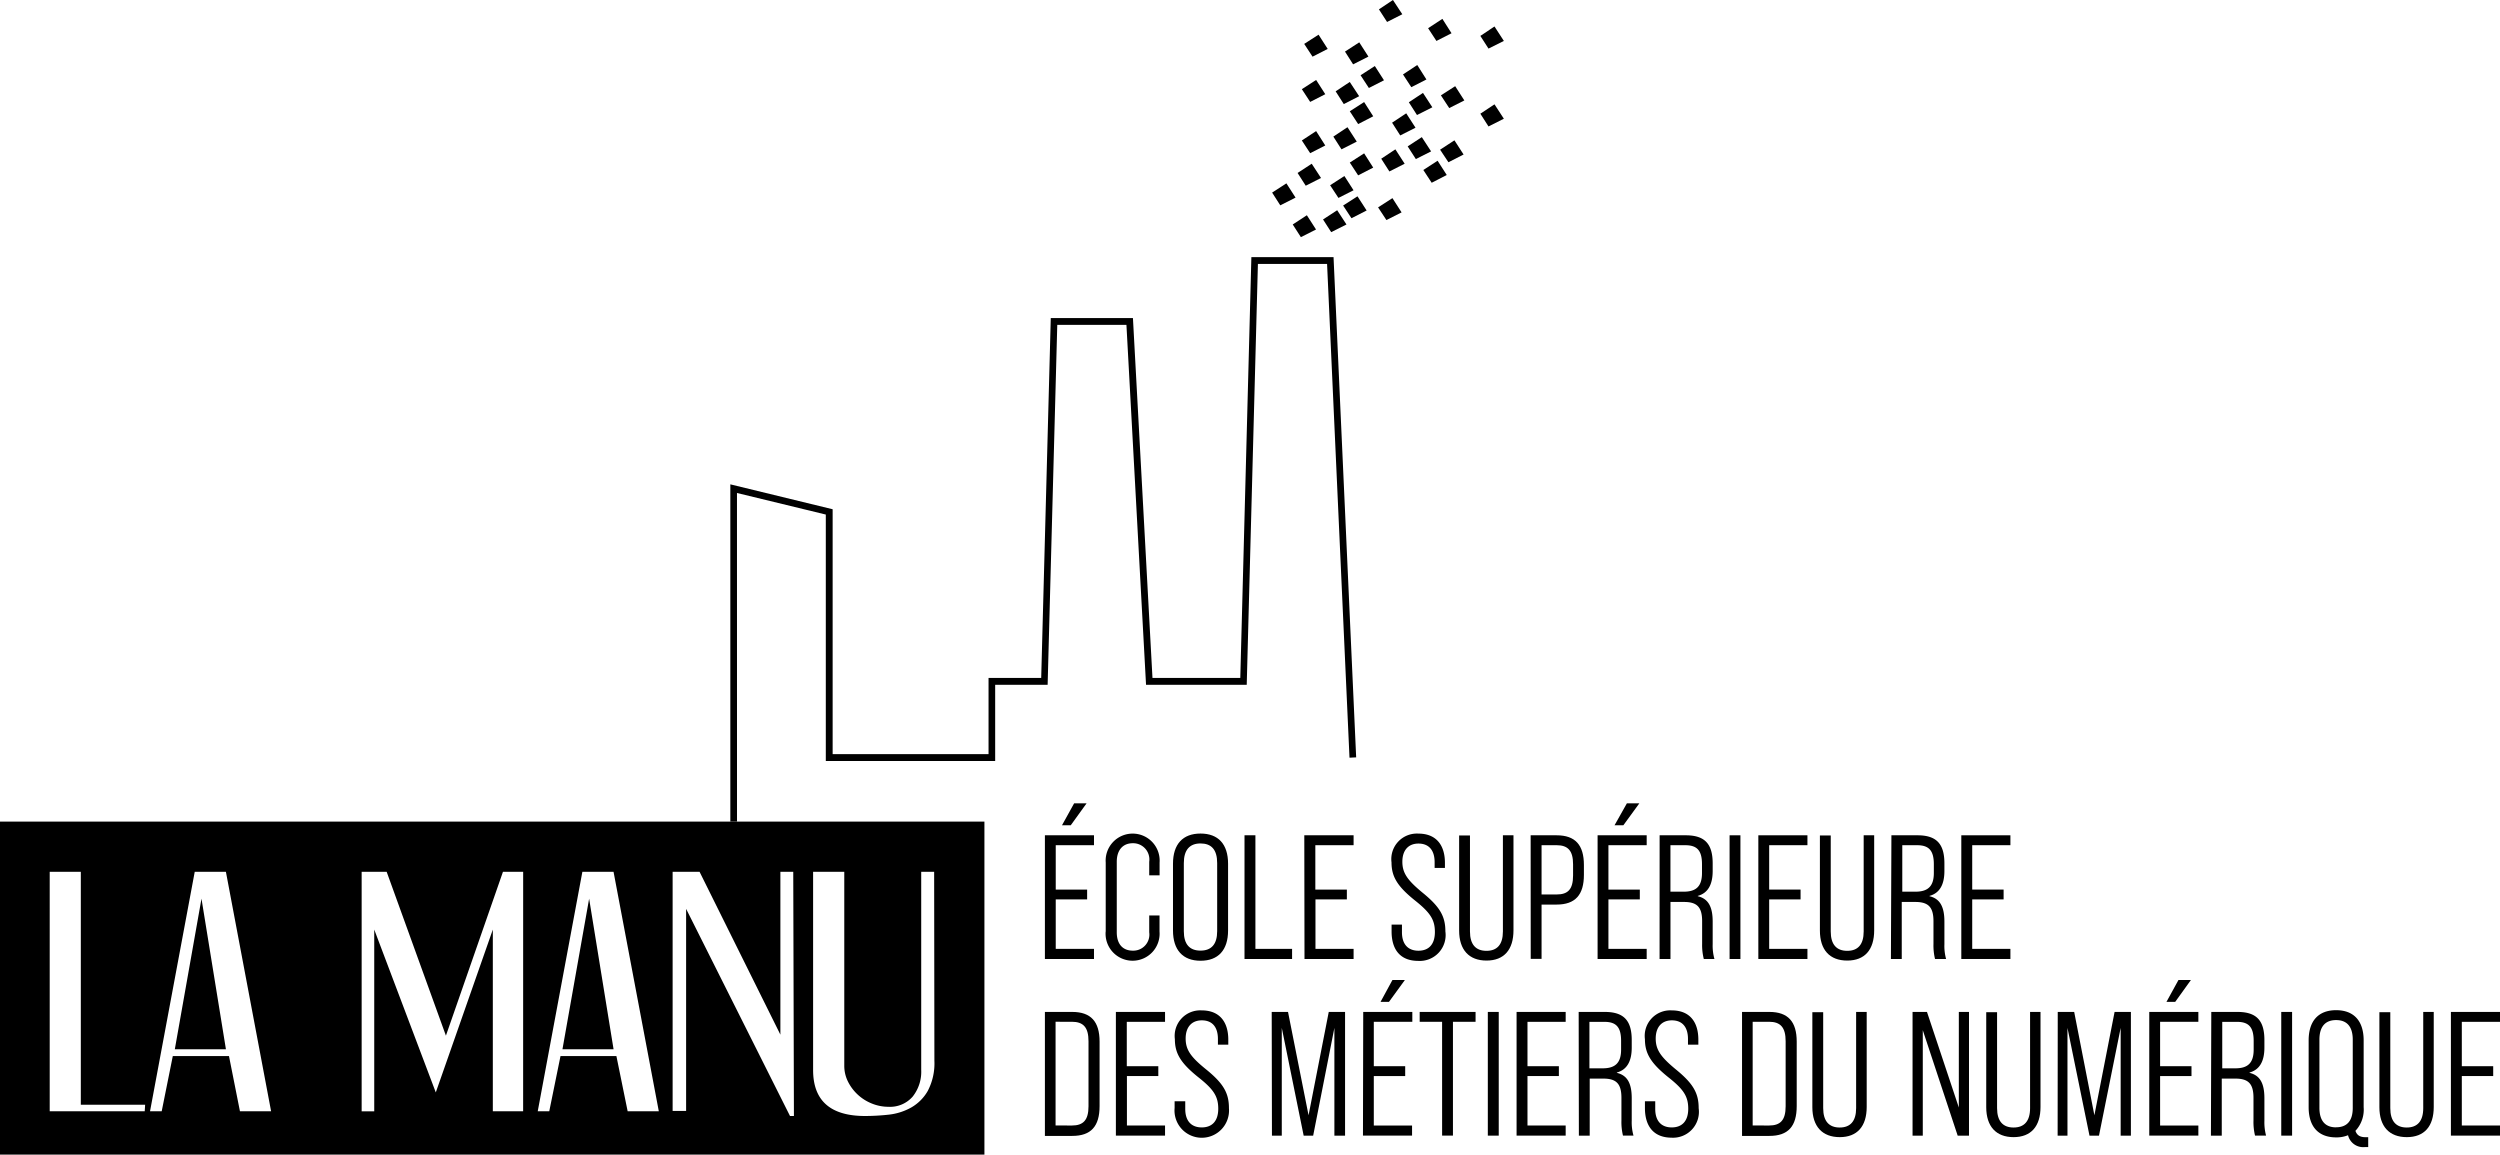 <svg id="LaManuFull_RVB_white" xmlns="http://www.w3.org/2000/svg" width="149.971" height="69.264" viewBox="0 0 149.971 69.264">
  <g id="Groupe_1" data-name="Groupe 1" transform="translate(62.682 48.191)">
    <path id="Tracé_6" data-name="Tracé 6" d="M155.16,120.307h2.945v.594H155.81v2.662h1.883v.59H155.81v2.967h2.295v.607H155.16Zm1.753-1.917h.747l-.949,1.315h-.525Z" transform="translate(-155.16 -118.39)"/>
    <path id="Tracé_7" data-name="Tracé 7" d="M164.19,128.722v-4.144a1.62,1.62,0,1,1,3.232,0v.769H166.8v-.814a.974.974,0,0,0-.99-1.111c-.586,0-.957.407-.957,1.111v4.233c0,.716.368,1.1.957,1.1a.964.964,0,0,0,.99-1.1v-1.009h.618v.965a1.621,1.621,0,1,1-3.232,0Z" transform="translate(-160.542 -121.029)"/>
    <path id="Tracé_8" data-name="Tracé 8" d="M174.18,128.657v-4.005c0-1.176.59-1.811,1.652-1.811s1.652.635,1.652,1.811v4.005c0,1.176-.59,1.815-1.652,1.815S174.18,129.825,174.18,128.657Zm2.65.045v-4.091c0-.814-.355-1.176-1-1.176s-1,.383-1,1.176V128.7c0,.794.356,1.164,1,1.164s1-.37,1-1.164Z" transform="translate(-166.496 -121.029)"/>
    <path id="Tracé_9" data-name="Tracé 9" d="M184.8,123.1h.654v6.814h2.2v.607H184.8Z" transform="translate(-172.826 -121.183)"/>
    <path id="Tracé_10" data-name="Tracé 10" d="M193.68,123.1h2.957v.594h-2.295v2.662h1.891v.59h-1.883v2.967h2.287v.607h-2.945Z" transform="translate(-178.119 -121.183)"/>
    <path id="Tracé_11" data-name="Tracé 11" d="M206.634,128.716v-.407h.622v.456c0,.741.38,1.111.99,1.111s.986-.37.986-1.123-.295-1.176-1.212-1.905c-1.042-.839-1.39-1.421-1.39-2.267a1.533,1.533,0,0,1,1.616-1.73c1.026,0,1.588.647,1.588,1.758v.3h-.618v-.338c0-.741-.36-1.123-.97-1.123s-.966.407-.966,1.091.315,1.115,1.212,1.856c1.042.847,1.369,1.421,1.369,2.32a1.553,1.553,0,0,1-1.64,1.771C207.171,130.482,206.634,129.831,206.634,128.716Z" transform="translate(-185.837 -121.035)"/>
    <path id="Tracé_12" data-name="Tracé 12" d="M216.67,128.811v-5.7h.65v5.756c0,.794.356,1.164.99,1.164s.986-.37.986-1.164V123.1h.634v5.7c0,1.168-.57,1.815-1.616,1.815S216.67,129.979,216.67,128.811Z" transform="translate(-191.821 -121.183)"/>
    <path id="Tracé_13" data-name="Tracé 13" d="M227.29,123.1h1.555c1.123,0,1.64.582,1.64,1.783v.59c0,1.2-.517,1.783-1.64,1.783h-.9v3.256h-.65Zm1.555,3.55c.683,0,.99-.305.99-1.144v-.668c0-.814-.307-1.144-.99-1.144h-.9v2.955Z" transform="translate(-198.151 -121.183)"/>
    <path id="Tracé_14" data-name="Tracé 14" d="M237.23,120.307h2.945v.594H237.88v2.662h1.883v.59H237.88v2.967h2.295v.607H237.23Zm1.757-1.917h.747l-.958,1.315h-.529Z" transform="translate(-204.075 -118.39)"/>
    <path id="Tracé_15" data-name="Tracé 15" d="M246.44,123.1h1.567c1.147,0,1.616.521,1.616,1.685v.456c0,.814-.283,1.327-.893,1.494v.02c.638.151.893.647.893,1.526v1.347a2.951,2.951,0,0,0,.105.891h-.638a3.4,3.4,0,0,1-.1-.9v-1.368c0-.855-.315-1.152-1.091-1.152h-.808v3.423h-.654Zm1.442,3.383c.747,0,1.1-.317,1.1-1.123v-.521c0-.814-.283-1.144-1-1.144h-.893v2.788Z" transform="translate(-209.564 -121.183)"/>
    <path id="Tracé_16" data-name="Tracé 16" d="M256.83,123.1h.65v7.421h-.65Z" transform="translate(-215.757 -121.183)"/>
    <path id="Tracé_17" data-name="Tracé 17" d="M261.1,123.1h2.945v.594H261.75v2.662h1.883v.59H261.75v2.967h2.295v.607H261.1Z" transform="translate(-218.302 -121.183)"/>
    <path id="Tracé_18" data-name="Tracé 18" d="M270.24,128.811v-5.7h.65v5.756c0,.794.356,1.164.99,1.164s.986-.37.986-1.164V123.1h.63v5.7c0,1.168-.566,1.815-1.616,1.815S270.24,129.979,270.24,128.811Z" transform="translate(-223.749 -121.183)"/>
    <path id="Tracé_19" data-name="Tracé 19" d="M280.824,123.1h1.563c1.147,0,1.616.521,1.616,1.685v.456c0,.814-.283,1.327-.893,1.494v.02c.638.151.893.647.893,1.526v1.347a2.95,2.95,0,0,0,.1.891h-.663a3.441,3.441,0,0,1-.093-.9v-1.368c0-.855-.319-1.152-1.095-1.152h-.808v3.423h-.65Zm1.438,3.383c.747,0,1.107-.317,1.107-1.123v-.521c0-.814-.287-1.144-1-1.144h-.893v2.788Z" transform="translate(-230.043 -121.183)"/>
    <path id="Tracé_20" data-name="Tracé 20" d="M291.24,123.1h2.945v.594h-2.291v2.662h1.883v.59h-1.883v2.967h2.291v.607H291.24Z" transform="translate(-236.266 -121.183)"/>
    <path id="Tracé_21" data-name="Tracé 21" d="M155.16,149.13h1.64c1.123,0,1.64.586,1.64,1.783v3.863c0,1.221-.517,1.791-1.64,1.791h-1.64Zm1.616,6.814c.683,0,1-.318,1-1.156v-3.9c0-.839-.315-1.168-1-1.168H155.8v6.22Z" transform="translate(-155.16 -136.617)"/>
    <path id="Tracé_22" data-name="Tracé 22" d="M165.7,149.13h2.949v.594h-2.295v2.662h1.891v.59h-1.883v2.967h2.287v.607H165.7Z" transform="translate(-161.442 -136.617)"/>
    <path id="Tracé_23" data-name="Tracé 23" d="M174.42,154.756v-.407h.638v.456c0,.741.38,1.111.99,1.111s.99-.37.99-1.123-.295-1.176-1.212-1.9c-1.042-.839-1.39-1.421-1.39-2.267a1.533,1.533,0,0,1,1.616-1.73c1.026,0,1.588.647,1.588,1.758v.3h-.622v-.338c0-.741-.355-1.123-.966-1.123s-.97.407-.97,1.091.315,1.115,1.232,1.856c1.042.847,1.365,1.421,1.365,2.32a1.636,1.636,0,1,1-3.26,0Z" transform="translate(-166.639 -136.475)"/>
    <path id="Tracé_24" data-name="Tracé 24" d="M188.84,149.13h.978l1.232,6.2,1.212-6.2h.978v7.421H192.6v-6.464l-1.273,6.464h-.57l-1.313-6.464v6.464h-.59Z" transform="translate(-175.234 -136.617)"/>
    <path id="Tracé_25" data-name="Tracé 25" d="M202.406,146.337h2.945v.594H203.04v2.662h1.883v.59H203.04v2.967h2.295v.607H202.39Zm1.753-1.917h.747l-.957,1.315h-.505Z" transform="translate(-183.31 -133.824)"/>
    <path id="Tracé_26" data-name="Tracé 26" d="M212.155,149.724H210.81v-.594h3.353v.594h-1.357v6.826h-.65Z" transform="translate(-188.328 -136.617)"/>
    <path id="Tracé_27" data-name="Tracé 27" d="M220.93,149.13h.655v7.421h-.655Z" transform="translate(-194.36 -136.617)"/>
    <path id="Tracé_28" data-name="Tracé 28" d="M225.2,149.13h2.945v.594h-2.291v2.662h1.883v.59h-1.883v2.967h2.291v.607H225.2Z" transform="translate(-196.905 -136.617)"/>
    <path id="Tracé_29" data-name="Tracé 29" d="M234.42,149.13h1.567c1.143,0,1.616.521,1.616,1.685v.456c0,.814-.283,1.327-.893,1.494v.02c.642.151.893.647.893,1.526v1.347a2.954,2.954,0,0,0,.105.891h-.63a3.44,3.44,0,0,1-.093-.9v-1.364c0-.859-.315-1.156-1.095-1.156h-.808v3.423h-.65Zm1.438,3.383c.747,0,1.107-.317,1.107-1.123v-.521c0-.814-.283-1.144-1-1.144h-.9v2.788Z" transform="translate(-202.4 -136.617)"/>
    <path id="Tracé_30" data-name="Tracé 30" d="M244.26,154.756v-.407h.618v.456c0,.741.38,1.111.99,1.111s.99-.37.99-1.123-.295-1.176-1.212-1.9c-1.038-.839-1.386-1.421-1.386-2.267a1.531,1.531,0,0,1,1.616-1.73c1.03,0,1.588.647,1.588,1.758v.3h-.622v-.338c0-.741-.356-1.123-.966-1.123s-.97.407-.97,1.091.315,1.115,1.212,1.856c1.038.847,1.365,1.421,1.365,2.32a1.553,1.553,0,0,1-1.64,1.771C244.793,156.522,244.26,155.855,244.26,154.756Z" transform="translate(-208.265 -136.475)"/>
    <path id="Tracé_31" data-name="Tracé 31" d="M258.68,149.13h1.64c1.123,0,1.64.586,1.64,1.783v3.863c0,1.221-.517,1.791-1.64,1.791h-1.64Zm1.616,6.814c.687,0,1-.318,1-1.156v-3.9c0-.839-.315-1.168-1-1.168h-.978v6.22Z" transform="translate(-216.86 -136.617)"/>
    <path id="Tracé_32" data-name="Tracé 32" d="M269.12,154.845v-5.7h.65V154.9c0,.794.36,1.164.99,1.164s.986-.37.986-1.164V149.13h.634v5.7c0,1.164-.57,1.811-1.616,1.811S269.12,156,269.12,154.845Z" transform="translate(-223.082 -136.617)"/>
    <path id="Tracé_33" data-name="Tracé 33" d="M284,149.13h.865l1.911,5.735V149.13h.61v7.421h-.679l-2.093-6.326v6.326H284Z" transform="translate(-231.951 -136.617)"/>
    <path id="Tracé_34" data-name="Tracé 34" d="M294.94,154.845v-5.7h.65V154.9c0,.794.36,1.164.99,1.164s.99-.37.99-1.164V149.13h.626v5.7c0,1.164-.57,1.811-1.616,1.811S294.94,156,294.94,154.845Z" transform="translate(-238.471 -136.617)"/>
    <path id="Tracé_35" data-name="Tracé 35" d="M305.548,149.13h.986l1.212,6.2,1.212-6.2h.978v7.421h-.614v-6.464l-1.3,6.464h-.57l-1.321-6.464v6.464h-.59Z" transform="translate(-244.789 -136.617)"/>
    <path id="Tracé_36" data-name="Tracé 36" d="M319.15,146.337h2.945v.594H319.8v2.662h1.883v.59H319.8v2.967h2.295v.607H319.15Zm1.753-1.917h.747l-.945,1.315h-.525Z" transform="translate(-252.901 -133.824)"/>
    <path id="Tracé_37" data-name="Tracé 37" d="M328.33,149.13H329.9c1.147,0,1.616.521,1.616,1.685v.456c0,.814-.283,1.327-.893,1.494v.02c.642.151.893.647.893,1.526v1.347a3.086,3.086,0,0,0,.1.891h-.662a3.433,3.433,0,0,1-.093-.9v-1.364c0-.859-.315-1.156-1.095-1.156h-.808v3.423h-.65Zm1.442,3.383c.747,0,1.1-.317,1.1-1.123v-.521c0-.814-.283-1.144-1-1.144h-.885v2.788Z" transform="translate(-258.36 -136.617)"/>
    <path id="Tracé_38" data-name="Tracé 38" d="M338.75,149.13h.65v7.421h-.65Z" transform="translate(-264.583 -136.617)"/>
    <path id="Tracé_39" data-name="Tracé 39" d="M346.385,156.49v.594h-.21a.934.934,0,0,1-1-.712,1.81,1.81,0,0,1-.715.13c-1.058,0-1.648-.639-1.648-1.811v-4.005c0-1.176.59-1.815,1.648-1.815s1.652.639,1.652,1.815v4.005a1.857,1.857,0,0,1-.493,1.417c.093.277.283.383.618.383Zm-1.927-.594c.642,0,1-.37,1-1.164v-4.091c0-.794-.359-1.176-1-1.176s-1,.383-1,1.176v4.091C343.46,155.525,343.82,155.9,344.458,155.9Z" transform="translate(-267.002 -136.463)"/>
    <path id="Tracé_40" data-name="Tracé 40" d="M353.32,154.845v-5.7h.654V154.9c0,.794.355,1.164.986,1.164s.99-.37.99-1.164V149.13h.63v5.7c0,1.164-.566,1.811-1.616,1.811S353.32,156,353.32,154.845Z" transform="translate(-273.266 -136.617)"/>
    <path id="Tracé_41" data-name="Tracé 41" d="M363.94,149.13h2.945v.594h-2.291v2.662h1.883v.59h-1.883v2.967h2.291v.607H363.94Z" transform="translate(-279.596 -136.617)"/>
  </g>
  <g id="logotype" transform="translate(0 49.286)">
    <path id="Tracé_42" data-name="Tracé 42" d="M0,121.08v19.978H59.054V121.08ZM38.508,123.4a.06.06,0,0,1-.032,0h0Zm-1.143,1.506ZM8.682,138.457h-5.7V124.092H4.848v13.974H8.706Zm5.712,0-.658-3.313H10.366L9.7,138.457H9l2.682-14.365h1.87l2.711,14.365Zm16.988,0H29.564v-10.9l-3.422,9.769-3.692-9.769v10.905h-.755V124.092h1.5l3.555,9.83,3.422-9.83h1.212Zm6.27,0-.675-3.313H33.624l-.675,3.313h-.691l2.678-14.365h1.87l2.715,14.365Zm9.974.285h-.234l-6.233-12.427v12.122H40.35V124.092h1.616l4.848,9.769v-9.769h.772Zm8.427-3.309a3.547,3.547,0,0,1-.4,1.807,2.652,2.652,0,0,1-.994.993,3.536,3.536,0,0,1-1.341.427,13.25,13.25,0,0,1-1.422.081q-3.123,0-3.119-2.764V124.092h1.87v11.63a2.109,2.109,0,0,0,.218.948,2.727,2.727,0,0,0,1.426,1.319,2.633,2.633,0,0,0,1,.2,1.8,1.8,0,0,0,1.458-.611,2.393,2.393,0,0,0,.513-1.6V124.092h.776Z" transform="translate(0 -121.08)"/>
    <path id="Tracé_43" data-name="Tracé 43" d="M83.52,141.473h3.066L85.12,132.44Z" transform="translate(-49.779 -127.816)"/>
    <path id="Tracé_44" data-name="Tracé 44" d="M25.96,141.473h3.066L27.56,132.44Z" transform="translate(-15.473 -127.816)"/>
  </g>
  <g id="Groupe_2" data-name="Groupe 2" transform="translate(76.313)">
    <path id="Tracé_45" data-name="Tracé 45" d="M192.449,33.035l-.489-.761.848-.554.549.855-.909.46" transform="translate(-190.724 -18.808)"/>
    <path id="Tracé_46" data-name="Tracé 46" d="M189.389,28.339l-.489-.765.856-.554.549.855-.917.464" transform="translate(-188.9 -16.021)"/>
    <path id="Tracé_47" data-name="Tracé 47" d="M200.931,23.919l-.5-.765.86-.554.545.855-.9.464" transform="translate(-195.772 -13.401)"/>
    <path id="Tracé_48" data-name="Tracé 48" d="M200.931,16.359l-.5-.765.86-.554.545.855-.9.464" transform="translate(-195.772 -8.918)"/>
    <path id="Tracé_49" data-name="Tracé 49" d="M212.567,4.1l-.5-.765.856-.562.549.863-.909.464" transform="translate(-202.71 -1.642)"/>
    <path id="Tracé_50" data-name="Tracé 50" d="M220.309,5.227l-.489-.761.848-.566.562.867-.921.46" transform="translate(-207.329 -2.312)"/>
    <path id="Tracé_51" data-name="Tracé 51" d="M193.169,25.449l-.489-.765.848-.554.558.855-.917.464" transform="translate(-191.153 -14.308)"/>
    <path id="Tracé_52" data-name="Tracé 52" d="M194.161,6.429l-.5-.765.861-.554.549.855-.909.464" transform="translate(-191.737 -3.03)"/>
    <path id="Tracé_53" data-name="Tracé 53" d="M209.689,15.017l-.489-.765.848-.562.562.863-.921.464" transform="translate(-200.999 -8.117)"/>
    <path id="Tracé_54" data-name="Tracé 54" d="M214.341,21.995l-.5-.753.86-.562.549.851-.909.464" transform="translate(-203.765 -12.262)"/>
    <path id="Tracé_55" data-name="Tracé 55" d="M198.819,13.407l-.489-.765.848-.562.562.855-.921.472" transform="translate(-194.52 -7.163)"/>
    <path id="Tracé_56" data-name="Tracé 56" d="M200.209,7.569,199.72,6.8l.856-.554.549.855-.917.464" transform="translate(-195.349 -3.706)"/>
    <path id="Tracé_57" data-name="Tracé 57" d="M202.537,11.049l-.5-.765.856-.554.549.855-.909.464" transform="translate(-196.732 -5.769)"/>
    <path id="Tracé_58" data-name="Tracé 58" d="M209.519,21.525l-.489-.761.848-.554.557.855-.917.46" transform="translate(-200.898 -11.983)"/>
    <path id="Tracé_59" data-name="Tracé 59" d="M207.2,18.027l-.489-.765.848-.562.557.863-.917.464" transform="translate(-199.515 -9.902)"/>
    <path id="Tracé_60" data-name="Tracé 60" d="M211.851,25.009l-.5-.765.856-.554.549.855-.9.464" transform="translate(-202.281 -14.047)"/>
    <path id="Tracé_61" data-name="Tracé 61" d="M214.467,14.015l-.5-.765.856-.55.549.855-.909.46" transform="translate(-203.842 -7.53)"/>
    <path id="Tracé_62" data-name="Tracé 62" d="M208.837,10.911l-.5-.765.856-.566.549.867-.909.464" transform="translate(-200.487 -5.68)"/>
    <path id="Tracé_63" data-name="Tracé 63" d="M220.309,16.7l-.489-.765.848-.562.562.863-.921.464" transform="translate(-207.329 -9.114)"/>
    <path id="Tracé_64" data-name="Tracé 64" d="M205.249,1.319,204.76.562,205.6,0l.562.855-.917.464" transform="translate(-198.353)"/>
    <path id="Tracé_65" data-name="Tracé 65" d="M196.949,32.295l-.489-.761.848-.554.558.855-.917.46" transform="translate(-193.406 -18.369)"/>
    <path id="Tracé_66" data-name="Tracé 66" d="M193.817,13.1l-.5-.765.856-.554.549.855-.909.464" transform="translate(-191.534 -6.985)"/>
    <path id="Tracé_67" data-name="Tracé 67" d="M199.941,30.245l-.5-.761.861-.554.549.851-.909.464" transform="translate(-195.182 -17.154)"/>
    <path id="Tracé_68" data-name="Tracé 68" d="M198.479,20.077l-.489-.765.848-.562.557.863-.917.464" transform="translate(-194.318 -11.118)"/>
    <path id="Tracé_69" data-name="Tracé 69" d="M198.017,27.255l-.5-.761.856-.554.549.855-.909.46" transform="translate(-194.038 -15.381)"/>
    <path id="Tracé_70" data-name="Tracé 70" d="M193.817,20.647l-.5-.765.856-.562.549.863-.909.464" transform="translate(-191.534 -11.456)"/>
    <path id="Tracé_71" data-name="Tracé 71" d="M205.589,23.337l-.489-.765.848-.562.557.863-.917.464" transform="translate(-198.555 -13.051)"/>
    <path id="Tracé_72" data-name="Tracé 72" d="M205.131,30.515l-.5-.761.861-.554.549.855-.909.46" transform="translate(-198.275 -17.314)"/>
  </g>
  <path id="Tracé_73" data-name="Tracé 73" d="M108.844,71.753h-.4V51.522l6.137,1.494V67.707h9.352V63.136h3.159l.574-21.59h4.929l1.172,21.59h5.268L139.7,37.89h4.929L145.986,67.9l-.4.02L144.241,38.3h-4.149l-.671,25.246h-6.04l-1.176-21.59h-4.149l-.578,21.59h-3.147v4.571h-10.16V53.334l-5.329-1.294Z" transform="translate(-64.632 -22.467)"/>
</svg>
